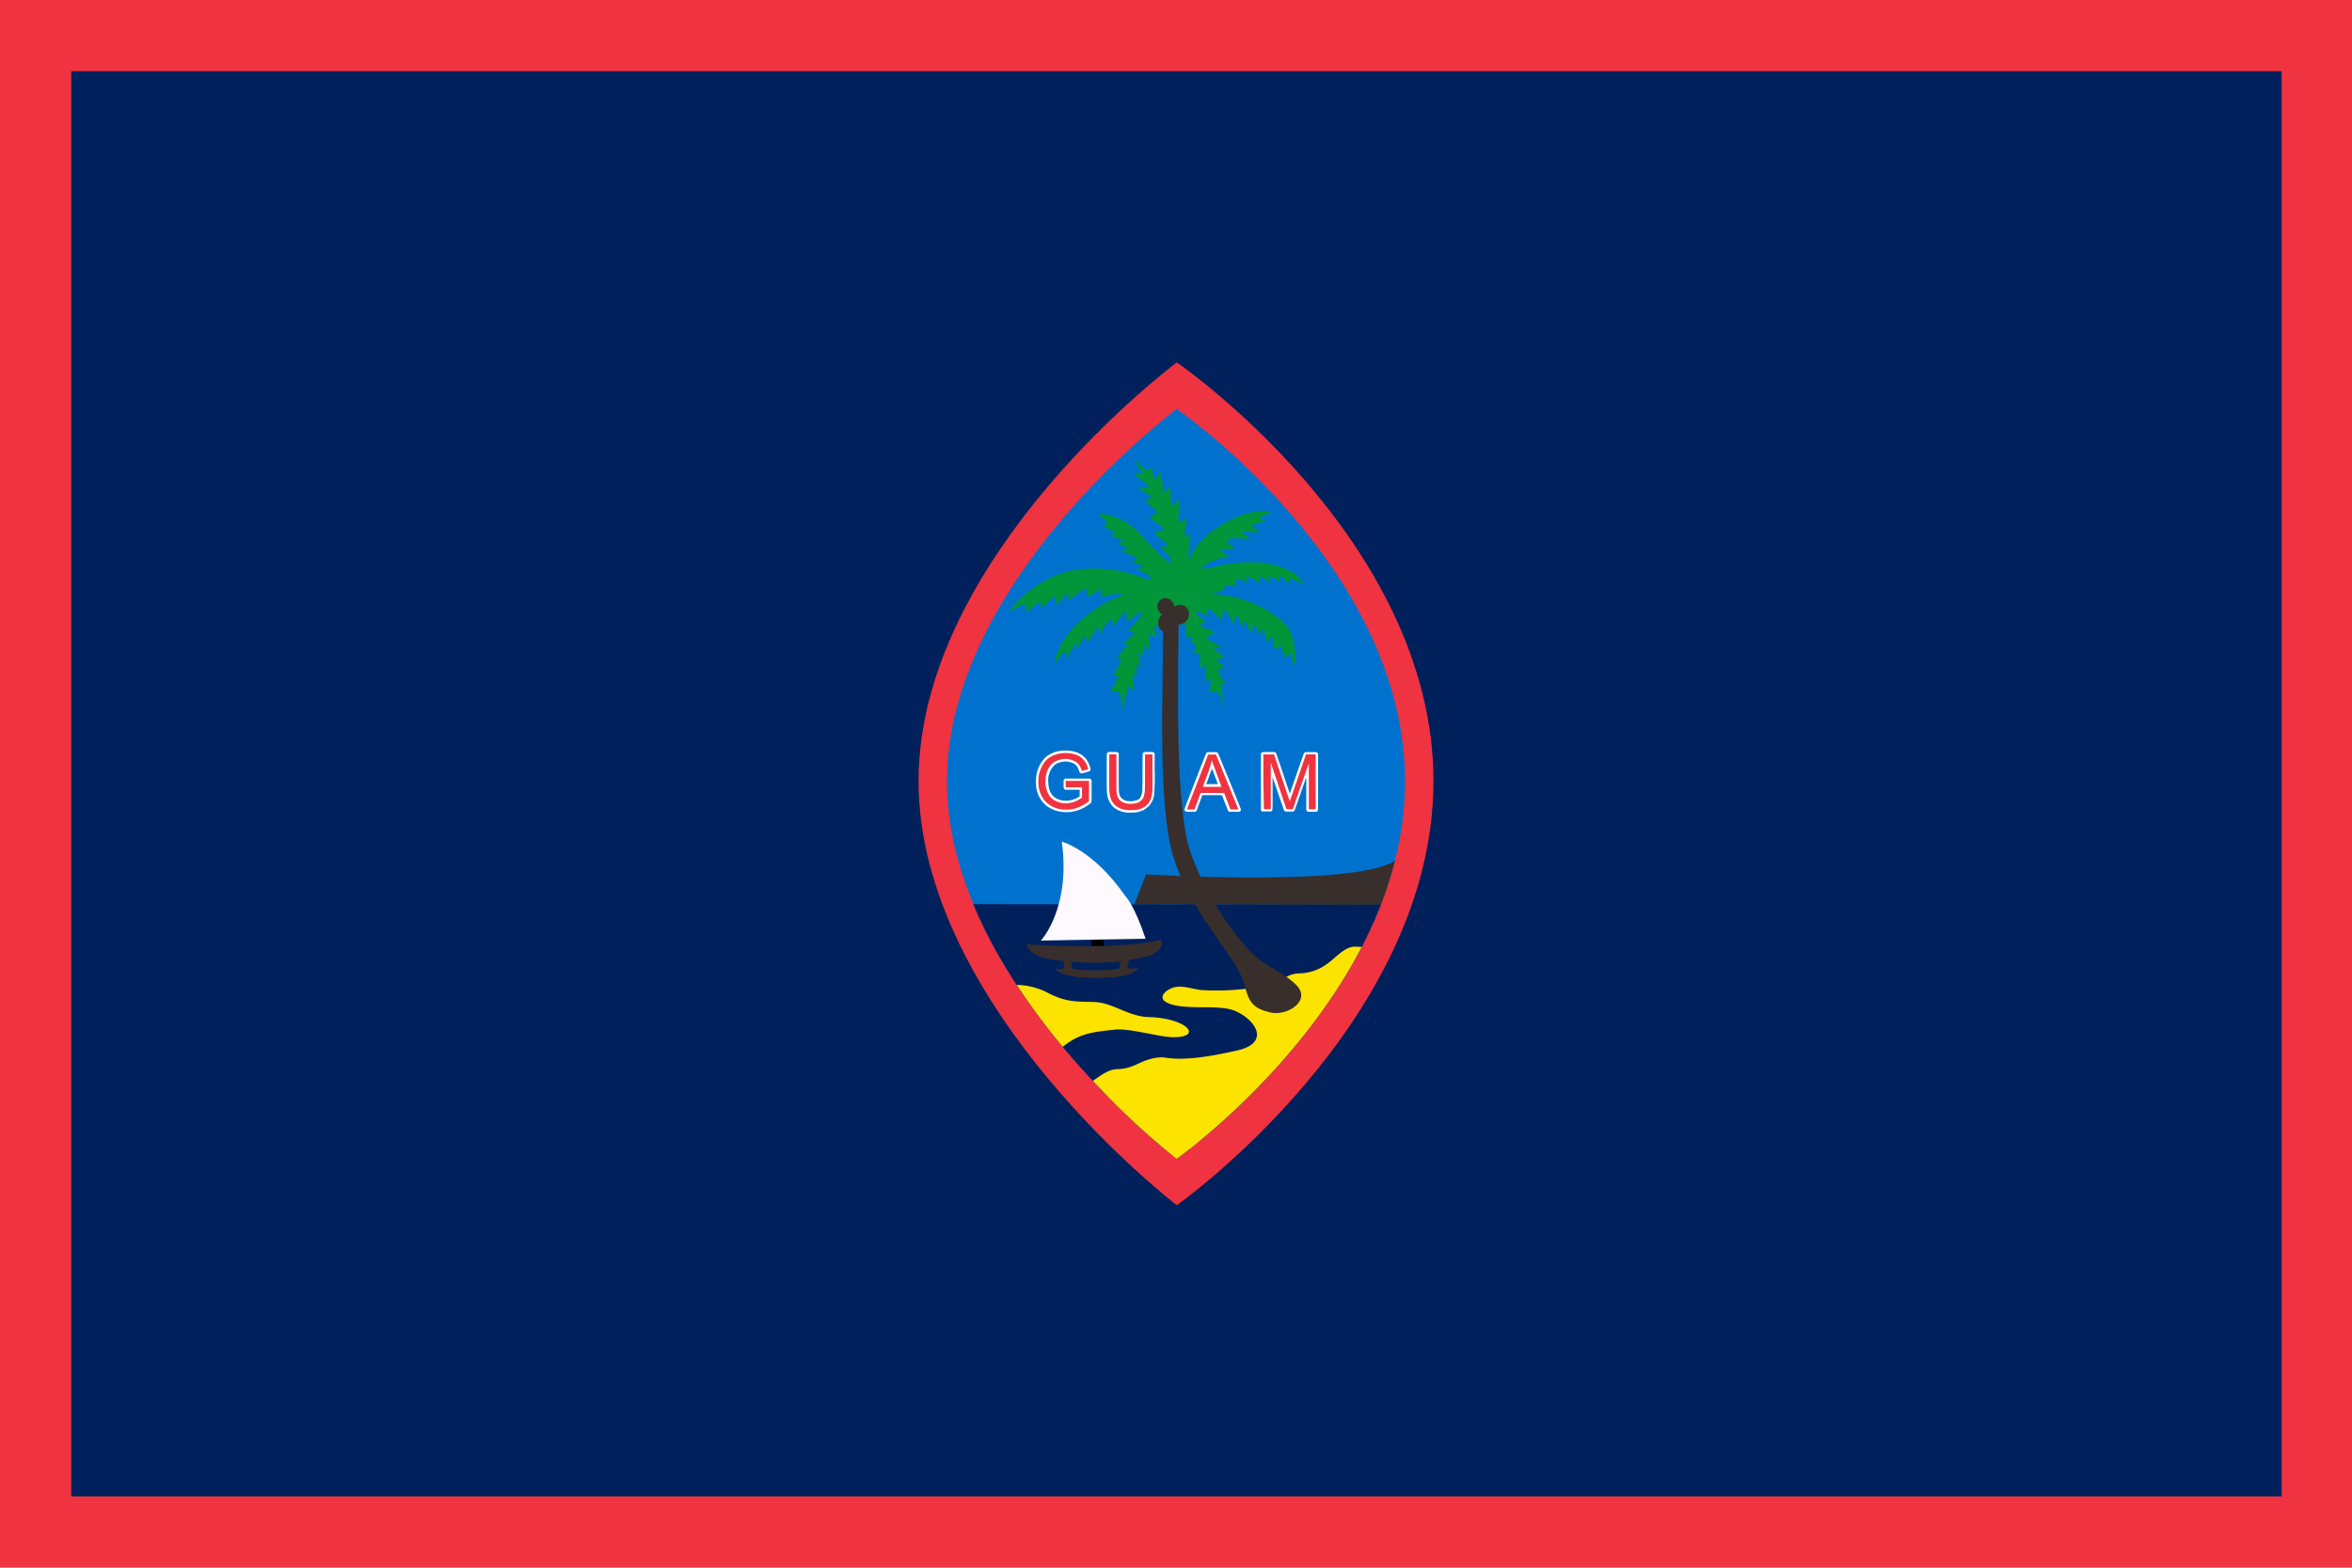 <svg xmlns="http://www.w3.org/2000/svg" width="600.02" height="400" viewBox="0 0 600.02 400"><title>flag-guam-thumb</title><path d="M0,0H600.25V400H0Z" fill="#ef3340" fill-rule="evenodd"/><path d="M18.18,18.18H582.07V381.82H18.18Z" fill="#00205b" fill-rule="evenodd"/><path d="M300.22,92.47s-65.89,49-65.89,106.83,65.89,108.23,65.89,108.23,65.47-46.25,65.47-108.23S300.22,92.47,300.22,92.47Z" fill="#ef3340" fill-rule="evenodd"/><path d="M300.2,104.33S241.58,148,241.58,199.38s58.62,96.29,58.62,96.29,58.24-41.15,58.24-96.29-58.24-95-58.24-95Z" fill="#0072ce" fill-rule="evenodd"/><path d="M355.87,219.58a10.23,10.23,0,0,1-2.15,1.1,25.57,25.57,0,0,1-3.19.95A68.16,68.16,0,0,1,342,223c-3.21.33-6.73.55-10.36.69s-7.38.21-11.06.22c-7.35,0-14.4-.18-19.61-.39s-8.59-.4-8.59-.4l-3,7.68,62.89.08a96.48,96.48,0,0,0,3.59-11.26Z" fill="#382e2c" fill-rule="evenodd"/><path d="M352.28,230.84l-104-.13c15.4,37,51.88,65,51.88,65S337.3,269.46,352.28,230.84Z" fill="#00205b" fill-rule="evenodd"/><path d="M259.38,251.31a17.87,17.87,0,0,1,7.9,2c4.38,2.29,6.91,2.28,11.63,2.35,4.93.08,8.8,3.7,14.13,3.86,9.82.27,13.95,5.15,6.32,5.14-3.61,0-11.34-2.42-15.08-1.91-5.68.57-9,1-13.17,4.35A172.69,172.69,0,0,1,259.38,251.31Zm19.43,24.48c2.44-1.67,4.11-3,6.48-3,4.59-.14,6.15-3,11.46-3,6,1.11,14.21-.72,19-1.78,8.49-2,4.46-7.9-.68-10.06-4.16-1.78-11.95-.09-16.78-1.85-3.66-1.43-.64-3.71,1.32-4.19s4.12.29,6.59.69A63.23,63.23,0,0,0,320,252c8-1.23,7.67-3.58,11.54-3.63a12.31,12.31,0,0,0,6.89-2.34c2.26-1.51,4.61-4.6,7.35-4.48l1.61.07c-16.89,32.65-47.22,54.09-47.22,54.09A196.07,196.07,0,0,1,278.81,275.79Z" fill="#fce300" fill-rule="evenodd"/><path d="M317.63,251.87c1.05,4,2.16,5.43,6.42,6.47s10.63-3,6.65-7c-3.79-3.69-7.78-4.63-11.18-8-5.26-5.22-12.49-16-15.92-26.21-3.76-11.15-3.1-42.55-2.93-58.45,0-.19.45-.3.5-.37.25-.36.48.11.1-2.22-.1-.6-.57-1.22-.57-1.82,0-1.08-3.72,1.17-4.71,3.1-.22.44.72,1.69.72,1.94.12,15.26-1.52,45.38,2.54,59,2.5,8.44,7.08,15,11.22,21C313,243.23,316.55,247.4,317.63,251.87Z" fill="#382e2c" fill-rule="evenodd"/><path d="M271.18,207.2l-.42-.06a8.07,8.07,0,0,1-3.69-1.46,7.32,7.32,0,0,1-2.72-4.9,14.33,14.33,0,0,1,0-2.7,8.67,8.67,0,0,1,1.72-4.12,7,7,0,0,1,1-1,6.91,6.91,0,0,1,2.57-1.19,8.13,8.13,0,0,1,1.93-.25,8,8,0,0,1,2.86.38,5.32,5.32,0,0,1,2.7,1.84,7.25,7.25,0,0,1,1.07,2.42.6.6,0,0,1-.37.68c-.09,0-.54.17-1,.3-.92.24-1.05.25-1.26.08s-.18-.21-.3-.58a7.37,7.37,0,0,0-.31-.71,1.93,1.93,0,0,0-.48-.7,2,2,0,0,0-.69-.48,4.74,4.74,0,0,0-2.68-.39,4.55,4.55,0,0,0-2,.77,5.31,5.31,0,0,0-1.68,4.49c.08,2.68,1.22,4.16,3.57,4.63a6.79,6.79,0,0,0,1.91,0,7.72,7.72,0,0,0,2.31-.9l.21-.13v-1.71l-1.85,0h-1.85l-.12-.08a1.34,1.34,0,0,1-.2-.21c-.08-.11-.08-.13-.08-1.13s0-1,.09-1.14a1,1,0,0,1,.2-.2l.12-.08h6.34l.11.08a1.1,1.1,0,0,1,.21.22l.08.14v2.62c0,2.8,0,2.91-.17,3.12a4.48,4.48,0,0,1-.49.39,9.87,9.87,0,0,1-4.73,1.95A15.65,15.65,0,0,1,271.18,207.2Z" fill="#fff"/><path d="M287.77,207.34a5.93,5.93,0,0,1-3.83-1.51,5.61,5.61,0,0,1-1.54-3.77c-.06-.5-.07-1-.06-5.13,0-4.42,0-4.58.08-4.72a.69.69,0,0,1,.19-.23l.13-.1h1.09c1.05,0,1.1,0,1.25.07a.65.65,0,0,1,.25.21l.08.13V197c0,4.18,0,4.79.07,5.12a2.43,2.43,0,0,0,.68,1.58,2.66,2.66,0,0,0,2,.72,4.41,4.41,0,0,0,2.08-.34c.62-.31.9-.78,1.12-1.88.08-.41.08-.47.11-5.15,0-5.3,0-4.86.29-5.07l.13-.1h1.14c1.26,0,1.22,0,1.43.26l.1.14v4.25a49.33,49.33,0,0,1-.13,6,5,5,0,0,1-1.9,3.63,4.15,4.15,0,0,1-.88.56,6,6,0,0,1-1.92.57A16.71,16.71,0,0,1,287.77,207.34Z" fill="#fff"/><path d="M302.62,207.11a.71.71,0,0,1-.24-.17.54.54,0,0,1-.18-.56c.07-.27,5.44-14.13,5.53-14.24s.21-.23,1.47-.23,1.31,0,1.48.23,1.38,3.29,3,7.18c2.51,6.17,2.88,7.08,2.88,7.24a.58.58,0,0,1-.28.5c-.12.08-.12.08-1.38.07H313.6l-.14-.1c-.17-.14-.17-.12-1-2.25-.38-1-.69-1.8-.72-1.83s-.18-.07-2.52-.07-2.49,0-2.52.06l-.7,1.92c-.37,1-.71,1.91-.75,2a1.19,1.19,0,0,1-.19.2c-.11.08-.13.08-1.25.08Zm8.05-7.1c-.06-.15-1.39-3.71-1.43-3.8s0,0-.06,0-1.42,3.83-1.44,3.86.66,0,1.48,0h1.5Z" fill="#fff"/><path d="M322.05,207.09a.6.6,0,0,1-.37-.39c0-.1,0-2.45,0-7.29l0-7.14.09-.13c.19-.25.18-.24,1.9-.24,1.43,0,1.55,0,1.67.07a.7.7,0,0,1,.2.18c0,.06.85,2.41,1.78,5.22s1.71,5.11,1.72,5.11.81-2.28,1.77-5.07c1.1-3.17,1.79-5.13,1.85-5.22.19-.28.18-.27,1.75-.27,1.35,0,1.41,0,1.54.08a.73.73,0,0,1,.22.21l.09.13v7.18c0,6.77,0,7.19-.08,7.3a1,1,0,0,1-.2.22l-.13.1h-1.1c-1.09,0-1.1,0-1.21-.08a.76.76,0,0,1-.2-.2l-.09-.12V198.5L333,199c-.11.3-.76,2.17-1.45,4.15-1.21,3.47-1.26,3.62-1.41,3.76a.53.53,0,0,1-.26.17c-.07,0-.53,0-1,0-.86,0-.91,0-1.06-.09a.69.69,0,0,1-.24-.2c0-.06-.71-2-1.49-4.29s-1.42-4.18-1.44-4.18,0,1.86,0,4.14c0,4.64,0,4.3-.28,4.49l-.15.1h-1c-.56,0-1.07,0-1.14,0Z" fill="#fff"/><path d="M271.08,206.56a7,7,0,0,1-4.54-2.24,7.2,7.2,0,0,1-1.59-3.84,12.61,12.61,0,0,1,0-2.13,8,8,0,0,1,1.78-4.2c1.58-1.79,4.85-2.51,7.51-1.65a4.67,4.67,0,0,1,3.24,3.31,3,3,0,0,1,.13.46s-1.45.41-1.55.43-.1,0-.19-.33a3.91,3.91,0,0,0-1.11-1.77,5,5,0,0,0-4-.82,4.59,4.59,0,0,0-2.65,1.37,5.93,5.93,0,0,0-1.37,3.92,6.4,6.4,0,0,0,.93,3.91c1.11,1.67,3.69,2.42,6,1.73a7.84,7.84,0,0,0,2.1-1l.26-.18v-2.65h-4.15v-1.62h5.94v5.17l-.33.24a9.73,9.73,0,0,1-4.11,1.83A12.08,12.08,0,0,1,271.08,206.56Z" fill="#ef3340"/><path d="M287.53,206.69a5.18,5.18,0,0,1-3.14-1.3,4.6,4.6,0,0,1-1.27-2.66c-.14-.85-.15-1.29-.14-5.82v-4.44h1.82v4.74c0,5,0,4.95.19,5.71a2.78,2.78,0,0,0,2,2,5.92,5.92,0,0,0,2.87,0,2.51,2.51,0,0,0,2-2c.23-.87.23-.79.25-5.8l0-4.62H294v4.28c0,2.47,0,4.52,0,4.85-.16,2.17-.72,3.35-2,4.24a5.32,5.32,0,0,1-2,.76A18.33,18.33,0,0,1,287.53,206.69Z" fill="#ef3340"/><path d="M302.9,206.3c0-.12,1.26-3.26,2.69-7l2.63-6.77h2l2.83,6.93,2.85,7c0,.06,0,.07-1,.07h-1l-.18-.46c-.1-.25-.46-1.21-.8-2.11l-.63-1.64h-3l-3,0-.77,2.11-.77,2.12h-1.93Zm8.7-5.58s-.41-1.12-.89-2.41-1-2.77-1.21-3.31-.33-1-.34-1a4.23,4.23,0,0,0-.15.52,27,27,0,0,1-1.31,3.91c-.45,1.22-.84,2.24-.85,2.28s.1.07,2.37.07S311.62,200.78,311.6,200.72Z" fill="#ef3340"/><path d="M322.29,199.5l0-7,1.37,0h1.37l1.86,5.58c1,3.06,1.91,5.77,2,6a2.27,2.27,0,0,0,.15.42s.23-.68.51-1.48,1.2-3.49,2.06-6l1.57-4.53h2.46v7l0,7h-1.74v-5.88c0-3.23,0-5.86,0-5.84s-.88,2.47-1.91,5.43-1.95,5.6-2,5.84l-.16.44h-1.64l-2-5.92c-1.1-3.26-2-6-2-6s0,2.64,0,5.93l0,6h-1.74Z" fill="#ef3340"/><path d="M261.52,154.21a5.69,5.69,0,0,1,.22,1.93c.22.13,3.73-3,3.73-2.85,0,.66.08,2,.08,2s3.64-3.45,3.79-3.09a11.13,11.13,0,0,1,0,2.41s2.41-2.66,2.86-3.14.26.43.3,1.68c0,.23,4-2.91,4.2-3,.51-.11.67,1.63.64,2.07s3.65-2.1,3.49-1.78l.27,1.86c1-.14,3.47-1.05,4.93-.81.47.07.45.31,0,.48-7.07,2.86-12.51,7.17-15.67,13.18-1.08,2.05-1.41,3.83-1.13,4.28,0,0,1.27-2.73,2.71-3.16.19-.05.32,1.75.51,1.65a22.53,22.53,0,0,1,1.87-3.75c.21-.27.56,1.44.78,1.18a10.11,10.11,0,0,1,1.67-3.11c.16-.18.44,1.74.62,1.58,1.14-1.06,2.22-3.7,2.65-3.9s.35,2.2.63,2c0,0,1.63-3.28,2.61-3.87.63-.38.6,1.79.6,1.79a36.06,36.06,0,0,0,3.26-4.14c.3-.41.14,2.68.46,2.8s3.09-2.37,3.39-2.42.43.72-.09,1.33l-3.31,3.81c.63.12.88-.06,1.34.07,1.35.35-2.54,2.59-2.48,3,0,0,1.88,0,1.25.33-.45.26-2.94,3.46-2.94,3.34s1.25,0,1.24.39c0,.66-2.06,4.08-2.08,4.06s1.1-.15,1.27.19c.3.62-2.11,3.38-1.64,3.85.06.07,1.38,0,2,.15.28.06,1.07,5,.87,4.82a47.41,47.41,0,0,1,1.39-6.05c.33-.85,1.38,1.28,1.47,1.09a27.53,27.53,0,0,1-.07-4.4c0-.38.8.4.79,0a10.76,10.76,0,0,1,.08-2.54c.13-.62.77,1.11,1,.64,0,0-.78-3-.45-3.84.21-.55.74,1.35,1.08,1.42a8.63,8.63,0,0,1,.17-2.92l1.09,1.16c.23-.37.19-4,.41-4.34s1.31,1.36,1.48,1.11-.48-2.93-.34-3.14,1.44.75,1.47.73c.5-.51.48-1.78.7-2.25.57-1.27,3.84-1.44,4.22-.53a3.69,3.69,0,0,1,0,1.69,6.52,6.52,0,0,0,1.65,0,18.49,18.49,0,0,0-.08,3.15c0,.22,1.63-.06,1.65.16.15,1.56-.21,1.7-.21,1.7s1.09-.16,1.11,0a4.35,4.35,0,0,1-.61,2.57c-.07.13,1.54-.12,1.56,0a11.24,11.24,0,0,1,0,3.74c0,.13,1.58-1.17,1.6-1,.24,1.38,0,2.88.11,4.32,0,.33,1.06-1,1.15-.61s-.23,3.12-.07,3.28a7.87,7.87,0,0,1,1.85.06,4.53,4.53,0,0,1,1.1,3.48c.37-.27.23-2.94-.14-5.39-.05-.25,1.31-.15,1.27-.39a5.07,5.07,0,0,1-2-3.38c-.11-.53,1.43-.42,1.43-.42-.43-1-1.18-1.17-1.81-2.11-.21-.31,1.59-.45,1.59-.54,0-.94-1.52-1.38-2.3-2.36-.34-.41,1.64-.43,1.64-.43-.58-.81-2.5-1.16-3.47-2.23-.53-.58,1.94-1.15,1.91-1.25-.27-.86-2.6-1.12-3.72-2.09-.24-.2,1.47-.87,1.47-.87-.18-.37-3.89-2.81-2-2.58.8.09,2.41,1.23,2.54,1a5.31,5.31,0,0,1,.1-1.59c.62-.65,2.76,2.74,3.49,2.6,0,0,.27-2.42.6-2.49.78-.15,1.74,3.53,2.51,3.53.1,0,.16-2.12.56-2.24s1,2.38,1.53,2.94.53-2,.84-1.5c.53.76.65,2.35,1.37,3,.47.46.55-2.18,1.07-1.83s.46,1.78,1.14,2.45c.32.32.54-1.74.91-1.44s.54,2.79.89,3.18,1-1.32,1.43-1,.25,2.39.56,2.86c.63,1,1-1.17,1.38-.84s.93,2.73,1.19,2.93c.59.44.91-1.14,1.36-.92s1,3.38,1.24,3.3.61-7.35-2.2-10.43c-4.58-5-12.78-7.92-19.47-8,0,0,3.36-.67,3.45-1.23.18-1.11,1.85-1,3-.72.21,0,.1-2,.13-2a5.79,5.79,0,0,1,3,1.19c.31.19-.63-2-.3-1.82,1.28.74,2.7,1,3.56,1.85.23.24-.26-1.69-.26-1.69.64-.15,1.9.77,2.39,1.63.24.42,0-2.25.18-1.78,0,0,2.22.76,2.47,1.69,0,0,.18-1.69.48-1.6.89.23,1.67,1.74,2.37,2,0,0-.29-1.52-.06-1.46a16.82,16.82,0,0,1,3.49,1.46c-.94-2.37-4.53-4.84-10.83-5.51a35.54,35.54,0,0,0-9.83.62c-3.27.75-5.84,1.18-5.32.67,2.16-2.12,5.65-2.37,6.61-2.86.68-.35-2.32-1.51-1.72-1.68s3.27-.36,3.27-.36c.58-.45-1.95-1.34-1.57-2,.76-1.32,5.22-.12,5.61-.62.12-.17-1.92-1.38-1.84-1.56.33-.67,4.31.5,4.4-.09,0,0-1.21-.89-2.07-1.63-.1-.09,3.56-1.07,3.56-1.07a6,6,0,0,0-1.47-.79c-.76-.3,3.21-1.33,3.21-1.33-5-2.3-18.11,4.24-20.7,11-.67,1.62-.69-.14-.55-1.51a20,20,0,0,0,.16-4.13c-.05-.4-1.07,1.07-1.14.68-.26-1.44.51-3,.16-4.63-.12-.54-1.47,1.59-1.65,1.05-.49-1.48.37-3.56,0-5.6-.14-.79-1.42,1.71-1.85,1s-.28-3.9-.52-4.36-1.33,1.47-1.42,1.12c-1.55-5.62.5-6.32-2.46-3.15-.11.11-.77-3.32-.88-3.21-1.22,2.61-3.21-1.85-3.89-1.44-.51.32,1.39,2,1.41,2.82,0,.37-1.75.4-1.75.4,0,.64,3.34,2.44,3.45,3.14s-2.34.44-2.34.44c.08.79,2.83,1.53,3,2.37.09.46-1.29.56-1.24,1,.07.72,2.66,2.13,2.74,2.87.06.5-1.65.71-1.69,1.19s3.44,2.49,3.44,3c0,.76-1.39.37-2,.76-.89.54,2.85,2.72,3,3.34s-1.5.07-1.55.56c-.07.66,1.83,1.64,2.27,2.76s0,1.39-.64.95c-1.25-.88-6.31-6.25-7.65-7.69a15.6,15.6,0,0,0-9.93-4.54c-.42.12,2.14,1.93,2.16,2.59,0,.17-1.15.42-1.1.47a11.84,11.84,0,0,0,2.91,1.55l-.63,1.13c.15.34,1.19.43,2.86,1,0,0-1.25.78-1.16.85a9.74,9.74,0,0,0,2.61,1.23l-1.69.57c-.1.32,3.8,1.89,3.8,1.89a12.18,12.18,0,0,0-1.17,1.1,18.18,18.18,0,0,0,3.17,1s-2,.7-2,.71c.75.75,2.83,1,3.31,2.24,0,0,.28.71-.54.57a34.37,34.37,0,0,0-17.93-2.64c-9.91,1.29-17.46,9.91-17.33,10.76C257.6,156.23,261.14,153.69,261.52,154.21Z" fill="#009639" fill-rule="evenodd"/><ellipse cx="297.4" cy="154.83" rx="2.1" ry="2.22" transform="translate(-36.28 187.65) rotate(-33.12)" fill="#382e2c"/><ellipse cx="300.89" cy="156.83" rx="2.54" ry="2.39" transform="translate(5.13 323.14) rotate(-56.88)" fill="#382e2c"/><ellipse cx="298.05" cy="158.82" rx="2.71" ry="2.55" transform="translate(2.19 321.67) rotate(-56.88)" fill="#382e2c"/><path d="M278.44,239.48h3.16v2.36h-3.16Z" fill-rule="evenodd"/><path d="M262.65,241s20.74,1.58,33.46-1.15c0,0,1.06.72-.47,2.51s-5.42,2.18-7.55,2.56a5.3,5.3,0,0,0-.48,1.75c.05.6,1.35.53,2,.4l.64-.12s-.3,2.23-8.15,2.53c-2.58.1-11.07.28-12.87-2.24a9.65,9.65,0,0,0,2,0c.41-.12.11-1.74,0-2s-5.5,0-8.32-2.6a3.58,3.58,0,0,1-1-1.82S262.65,241,262.65,241Zm10.81,4.35a58,58,0,0,0,12.2,0,3.52,3.52,0,0,1-.12,1.7c-.3.47-7.84.83-11.64.17C273.29,247,273.27,246.28,273.46,245.35Z" fill="#382e2c" fill-rule="evenodd"/><path d="M265.54,240s7.69-8.18,5.33-25.25c0,0,8,2.07,16.19,13.85,0,0,2.39,2.4,5.19,10.93Z" fill="#fdf9ff" fill-rule="evenodd"/></svg>